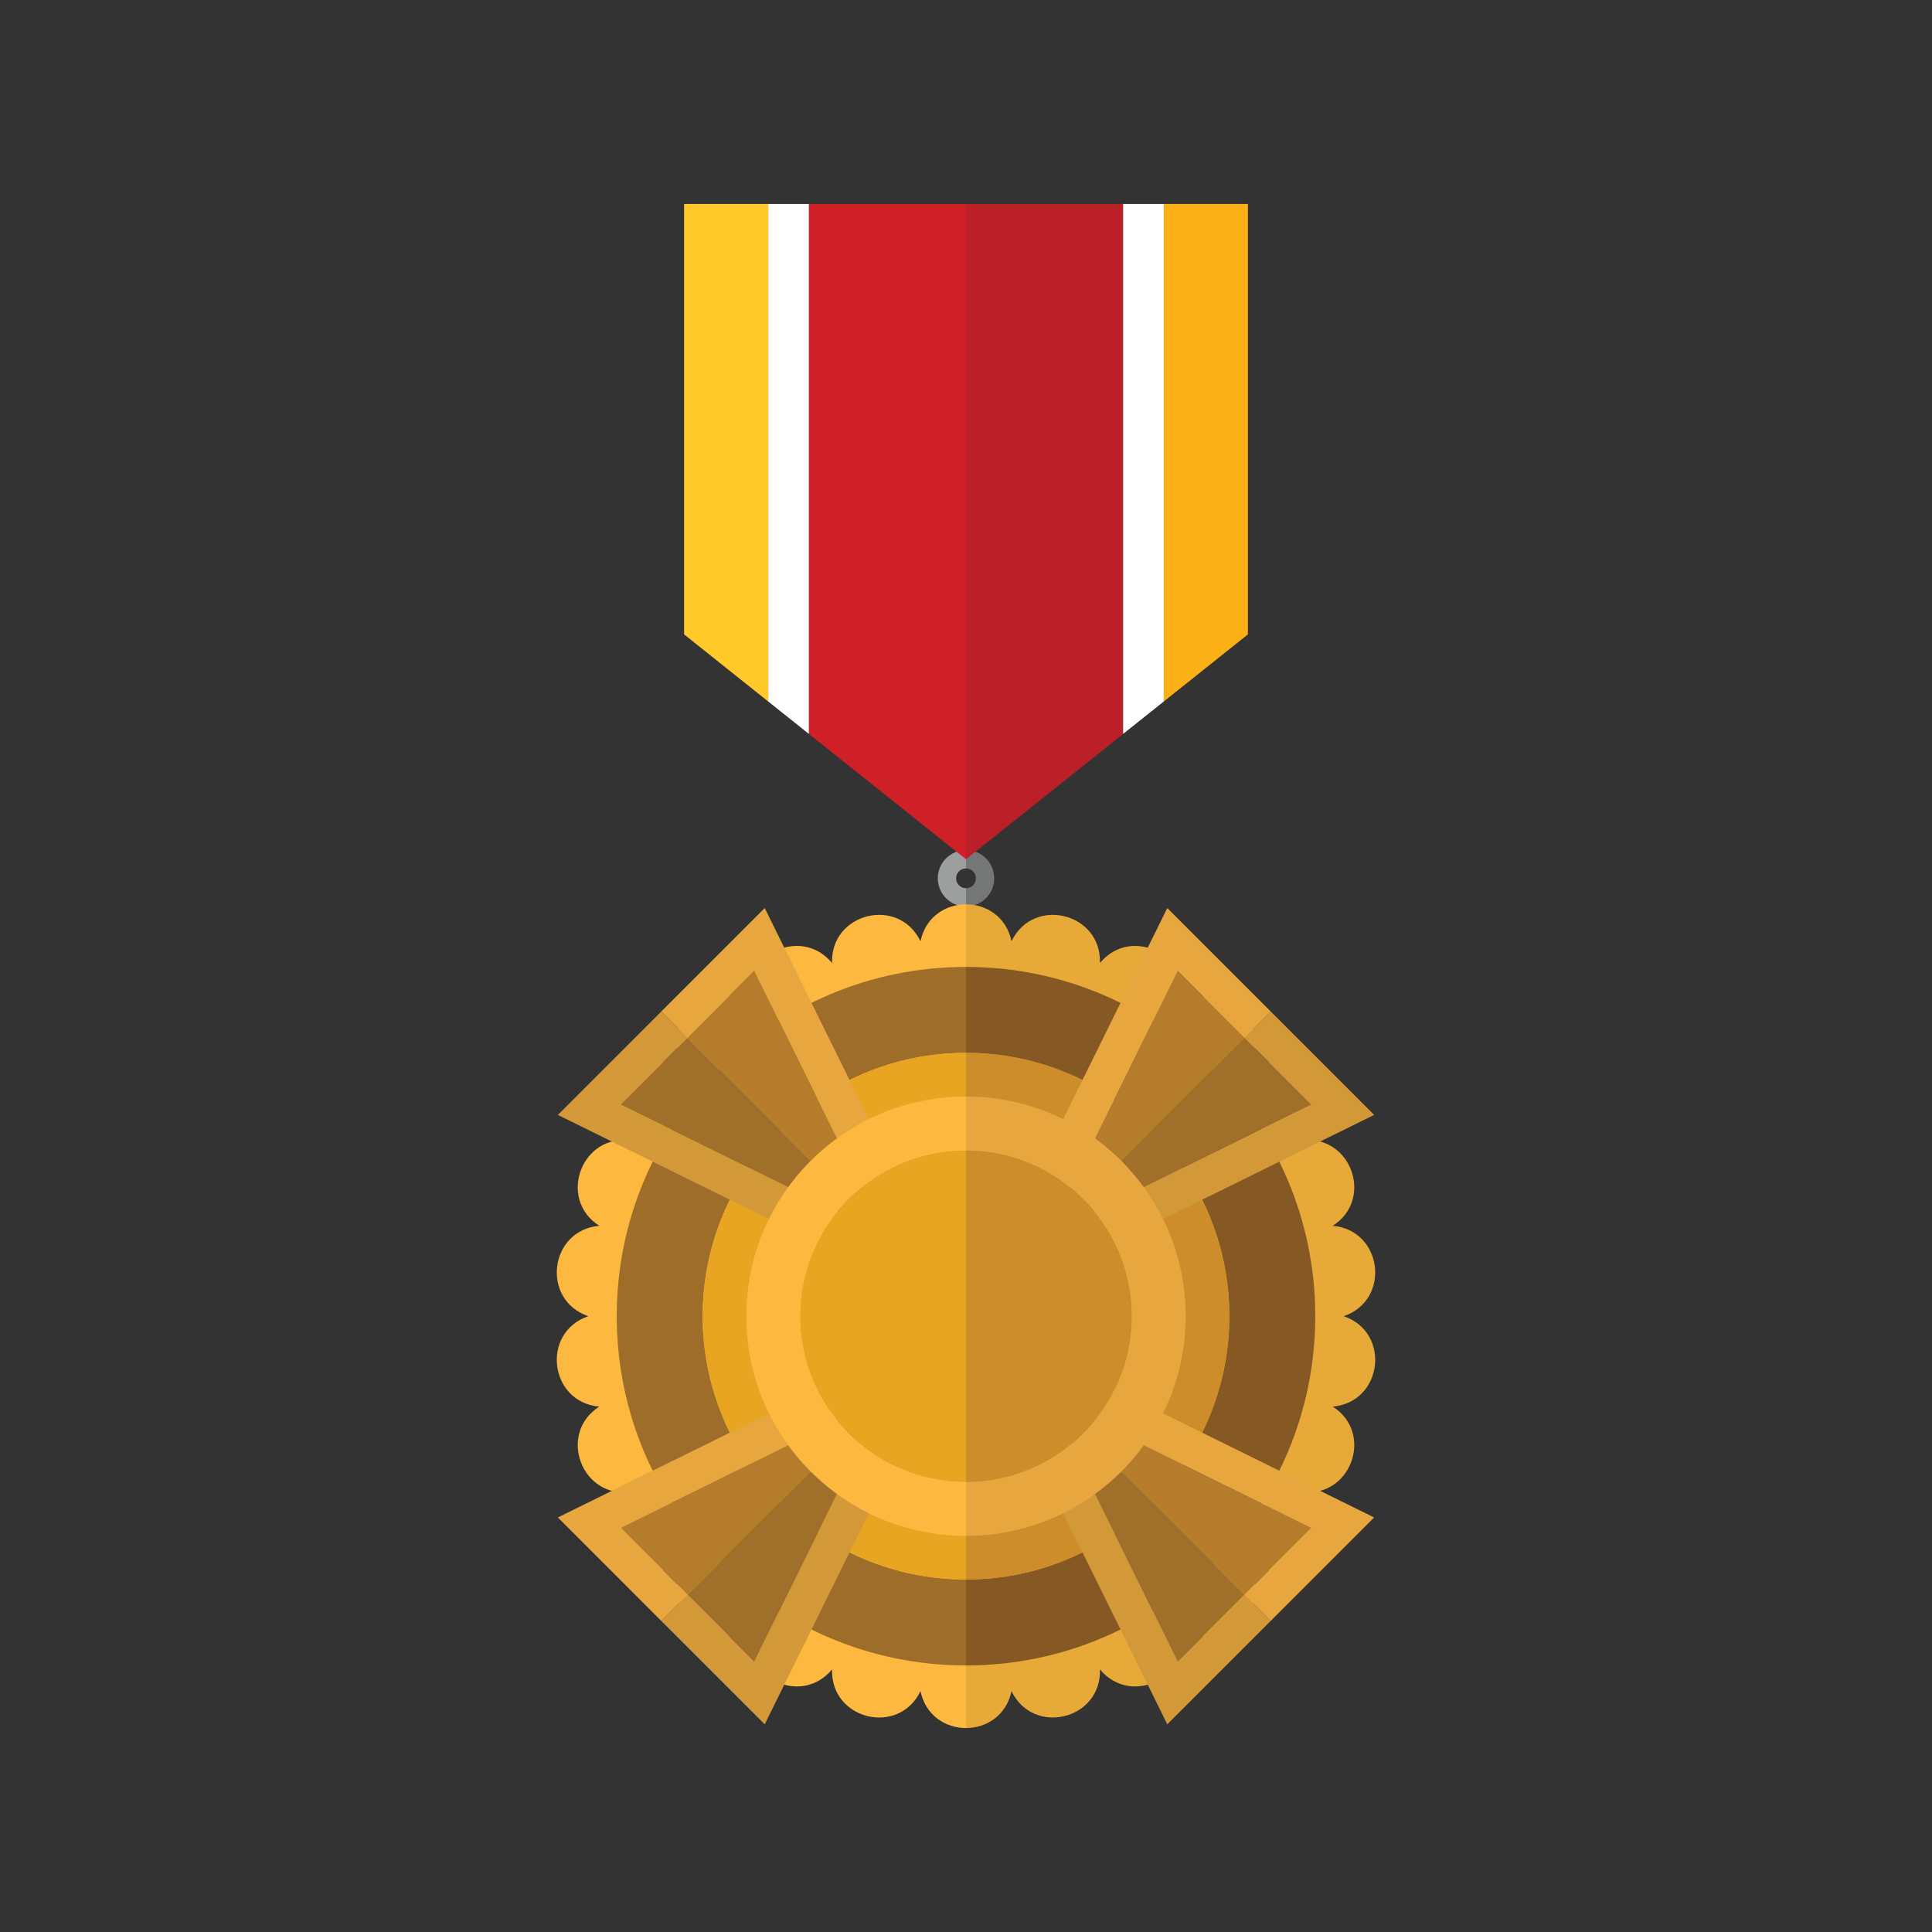<?xml version="1.0" encoding="utf-8"?>
<!-- Generator: Adobe Illustrator 16.0.0, SVG Export Plug-In . SVG Version: 6.00 Build 0)  -->
<!DOCTYPE svg PUBLIC "-//W3C//DTD SVG 1.1 Tiny//EN" "http://www.w3.org/Graphics/SVG/1.1/DTD/svg11-tiny.dtd">
<svg version="1.1" baseProfile="tiny" id="Layer_1" xmlns="http://www.w3.org/2000/svg" xmlns:xlink="http://www.w3.org/1999/xlink"
	 x="0px" y="0px" width="350px" height="350px" viewBox="0 0 350 350" overflow="scroll" xml:space="preserve">
<rect x="0" y="0" width="350" height="350" fill="#333333" stroke="none"/>
<g>
	<g>
		<g>
			<path fill="#757777" d="M175,154.001L175,154.001v3.318l0,0c0.989,0,1.793,0.804,1.793,1.793c0,0.989-0.804,1.794-1.793,1.794
				l0,0v3.318l0,0c2.818,0,5.111-2.293,5.111-5.112C180.111,156.294,177.818,154.001,175,154.001z"/>
			<path fill="#9D9E9E" d="M173.207,159.113c0-0.988,0.805-1.793,1.793-1.793v-3.318c-2.819,0-5.111,2.293-5.111,5.111
				c0,2.819,2.292,5.112,5.111,5.112v-3.318C174.012,160.906,173.207,160.102,173.207,159.113z"/>
		</g>
		<g>
			<polygon fill="#CF2028" points="146.537,36.947 146.537,132.958 175,155.661 175,36.947 			"/>
			<polygon fill="#BB2029" points="175,36.947 175,155.661 203.463,132.958 203.463,36.947 			"/>
			<polygon fill="#FFCA2A" points="123.931,36.947 123.931,114.927 139.171,127.083 139.171,36.947 			"/>
			<polygon fill="#FBB116" points="226.069,36.947 210.828,36.947 210.828,127.083 226.069,114.927 			"/>
			<polygon fill="#FFFFFF" points="139.171,36.947 139.171,127.083 146.537,132.958 146.537,36.947 			"/>
			<polygon fill="#FFFFFF" points="203.463,36.947 203.463,132.958 210.828,127.083 210.828,36.947 			"/>
		</g>
	</g>
	<g>
		<g>
			<path fill="#FCB83F" d="M166.752,170.508L166.752,170.508L166.752,170.508c-3.969-8.195-16.312-5.153-16.018,3.948l0,0l0,0
				c-5.814-7.007-17.07-1.1-14.607,7.667l0,0l0,0c-7.323-5.412-16.838,3.018-12.348,10.939l0,0l0,0
				c-8.404-3.502-15.626,6.959-9.371,13.576l0,0l0,0c-9-1.389-13.507,10.498-5.85,15.426l0,0l0,0
				c-9.07,0.805-10.602,13.424-1.989,16.377l0,0l0,0c-8.613,2.951-7.081,15.57,1.989,16.377l0,0l0,0
				c-7.657,4.928-3.149,16.813,5.85,15.424l0,0l0,0c-6.255,6.617,0.967,17.078,9.371,13.576l0,0l0,0
				c-4.49,7.922,5.025,16.354,12.348,10.939l0,0l0,0c-2.463,8.768,8.793,14.674,14.607,7.668l0,0l0,0
				c-0.294,9.1,12.049,12.143,16.018,3.947l0,0l0,0c0.946,4.453,4.598,6.68,8.248,6.68V163.828
				C171.35,163.828,167.698,166.055,166.752,170.508z"/>
			<path fill="#E7A938" d="M243.432,238.441L243.432,238.441L243.432,238.441c8.613-2.953,7.081-15.572-1.989-16.377l0,0l0,0
				c7.657-4.928,3.149-16.814-5.85-15.426l0,0l0,0c6.255-6.617-0.966-17.078-9.371-13.576l0,0l0,0
				c4.49-7.922-5.025-16.352-12.349-10.939l0,0l0,0c2.464-8.767-8.792-14.674-14.607-7.667l0,0l0,0
				c0.294-9.101-12.048-12.143-16.018-3.948l0,0l0,0c-0.946-4.453-4.597-6.68-8.248-6.68v149.225c3.651,0,7.302-2.227,8.248-6.68
				l0,0l0,0c3.97,8.195,16.312,5.152,16.018-3.947l0,0l0,0c5.815,7.006,17.071,1.1,14.607-7.668l0,0l0,0
				c7.323,5.414,16.839-3.018,12.349-10.939l0,0l0,0c8.405,3.502,15.626-6.959,9.371-13.576l0,0l0,0
				c8.999,1.389,13.507-10.496,5.85-15.424l0,0l0,0C250.513,254.012,252.045,241.393,243.432,238.441z"/>
		</g>
		<g>
			<path fill="#9D6D29" d="M127.294,238.441c0-26.307,21.401-47.707,47.706-47.707v-15.566c-34.944,0-63.272,28.328-63.272,63.273
				c0,34.943,28.328,63.271,63.272,63.271v-15.566C148.695,286.146,127.294,264.746,127.294,238.441z"/>
			<path fill="#865823" d="M175,175.168v15.566c26.305,0,47.706,21.4,47.706,47.707c0,26.305-21.401,47.705-47.706,47.705v15.566
				c34.944,0,63.272-28.328,63.272-63.271C238.272,203.496,209.944,175.168,175,175.168z"/>
			<path fill="#CD8D2A" d="M222.706,238.441c0-26.307-21.401-47.707-47.706-47.707v95.412
				C201.305,286.146,222.706,264.746,222.706,238.441z"/>
			<path fill="#E7A522" d="M127.294,238.441c0,26.305,21.401,47.705,47.706,47.705v-95.412
				C148.695,190.734,127.294,212.135,127.294,238.441z"/>
		</g>
		<g>
			<g>
				<polygon fill="#D39838" points="230.201,183.24 225.44,188 237.535,200.096 189.809,223.631 175,238.441 248.938,201.977 				
					"/>
				<polygon fill="#E8A63E" points="213.346,175.905 225.44,188 230.201,183.24 211.464,164.502 175,238.441 189.809,223.631 				
					"/>
				<polygon fill="#A06F29" points="237.535,200.096 225.44,188 189.809,223.631 				"/>
				<polygon fill="#B47C2B" points="189.809,223.631 225.44,188 213.346,175.905 				"/>
			</g>
			<g>
				<polygon fill="#D39838" points="119.799,293.643 124.559,288.881 136.654,300.977 160.192,253.25 175,238.441 138.537,312.379 
									"/>
				<polygon fill="#E8A63E" points="112.464,276.787 124.559,288.881 119.799,293.643 101.063,274.904 175,238.441 160.192,253.25 
									"/>
				<polygon fill="#A06F29" points="136.654,300.977 124.559,288.881 160.192,253.25 				"/>
				<polygon fill="#B47C2B" points="160.192,253.25 124.559,288.881 112.464,276.787 				"/>
			</g>
			<g>
				<g>
					<polygon fill="#D39838" points="230.201,293.643 225.44,288.881 213.346,300.977 189.809,253.25 175,238.441 211.464,312.379 
											"/>
					<polygon fill="#E8A63E" points="237.535,276.787 225.44,288.881 230.201,293.643 248.938,274.904 175,238.441 189.809,253.25 
											"/>
					<polygon fill="#A06F29" points="213.346,300.977 225.44,288.881 189.809,253.25 					"/>
					<polygon fill="#B47C2B" points="189.809,253.25 225.44,288.881 237.535,276.787 					"/>
				</g>
				<g>
					<polygon fill="#D39838" points="119.799,183.24 124.559,188 112.464,200.096 160.192,223.631 175,238.441 101.063,201.977 
											"/>
					<polygon fill="#E8A63E" points="136.654,175.905 124.559,188 119.799,183.24 138.537,164.502 175,238.441 160.192,223.631 
											"/>
					<polygon fill="#A06F29" points="112.464,200.096 124.559,188 160.192,223.631 					"/>
					<polygon fill="#B47C2B" points="160.192,223.631 124.559,188 136.654,175.905 					"/>
				</g>
			</g>
		</g>
		<g>
			<path fill="#FCB83F" d="M144.994,238.441c0-16.547,13.461-30.008,30.006-30.008v-9.791c-21.979,0-39.798,17.818-39.798,39.799
				c0,21.979,17.818,39.797,39.798,39.797v-9.791C158.455,268.447,144.994,254.986,144.994,238.441z"/>
			<path fill="#E8A63E" d="M175,198.643v9.791c16.545,0,30.006,13.461,30.006,30.008c0,16.545-13.461,30.006-30.006,30.006v9.791
				c21.979,0,39.798-17.818,39.798-39.797C214.798,216.461,196.979,198.643,175,198.643z"/>
			<path fill="#CD8D2A" d="M205.006,238.441c0-16.547-13.461-30.008-30.006-30.008v60.014
				C191.545,268.447,205.006,254.986,205.006,238.441z"/>
			<path fill="#E7A522" d="M144.994,238.441c0,16.545,13.461,30.006,30.006,30.006v-60.014
				C158.455,208.434,144.994,221.895,144.994,238.441z"/>
		</g>
	</g>
</g>
</svg>
